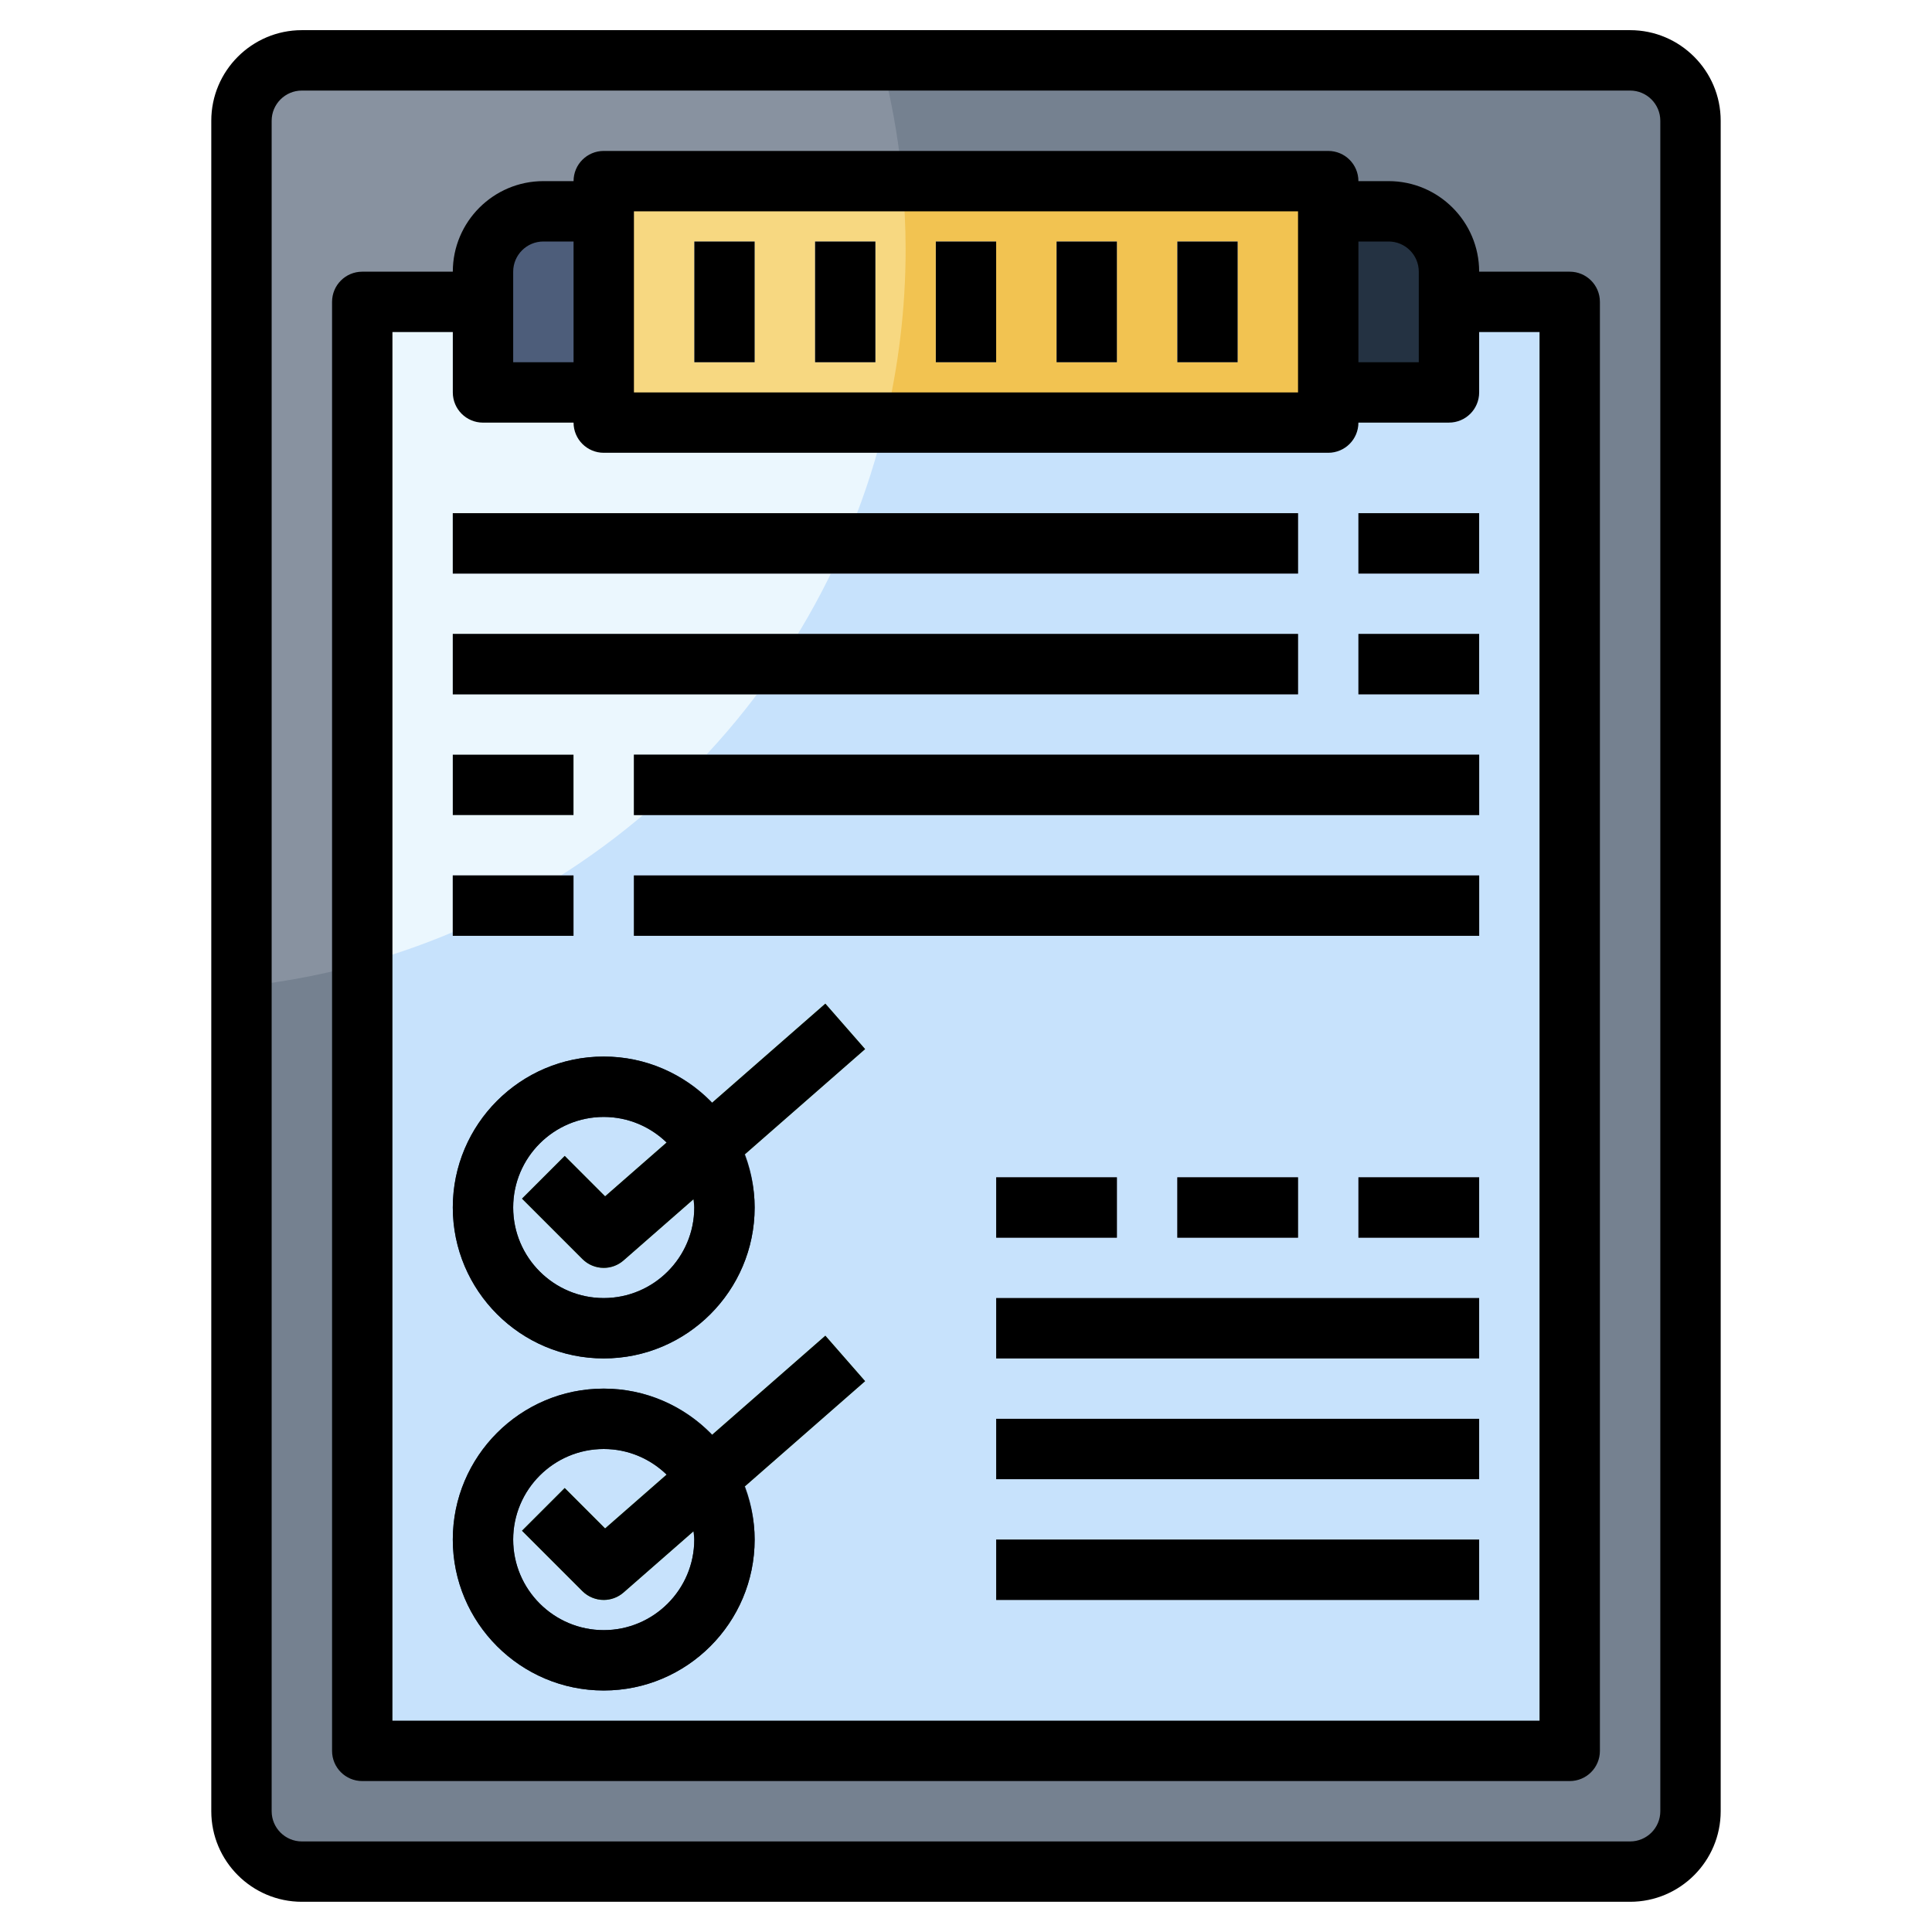 <svg id="Layer_3" enable-background="new 0 0 64 64" height="512" viewBox="0 0 64 64" width="512" xmlns="http://www.w3.org/2000/svg"><g><path d="m54 62h-44c-1.105 0-2-.895-2-2v-56c0-1.105.895-2 2-2h44c1.105 0 2 .895 2 2v56c0 1.105-.895 2-2 2z" fill="#758190"/><path d="m8 4v28.681c12.36-1.278 22-11.723 22-24.421 0-2.164-.283-4.261-.808-6.26h-19.192c-1.105 0-2 .895-2 2z" fill="#8892a0"/><path d="m48 10h4v48h-40v-48h4" fill="#c7e2fc"/><path d="m29.931 10h-13.931-4v21.922c9.839-2.72 17.194-11.406 17.931-21.922z" fill="#ebf7fe"/><path d="m20 6h24v8h-24z" fill="#f2c351"/><path d="m20 14h9.318c.441-1.842.682-3.763.682-5.74 0-.762-.04-1.515-.108-2.26h-9.892z" fill="#f7d881"/><path d="m44 7h2c1.105 0 2 .895 2 2v4h-4" fill="#243242"/><path d="m20 7h-2c-1.105 0-2 .895-2 2v4h4" fill="#4d5d7a"/><g><path d="m14.999 17h27.999v2h-27.999z" fill="#8892a0"/></g><g><path d="m44.999 17h3.999v2h-3.999z" fill="#8892a0"/></g><g><path d="m14.999 21h27.999v2h-27.999z" fill="#8892a0"/></g><g><path d="m44.999 21h3.999v2h-3.999z" fill="#8892a0"/></g><g><path d="m20.999 25h28.001v2h-28.001z" fill="#8892a0"/></g><g><path d="m14.999 25h3.999v2h-3.999z" fill="#ebf7fe"/></g><g><path d="m20.999 29h28.001v2h-28.001z" fill="#8892a0"/></g><g><path d="m14.999 29h3.999v2h-3.999z" fill="#8892a0"/></g><g><path d="m32.999 51h15.999v2h-15.999z" fill="#8892a0"/></g><g><path d="m32.999 47h15.999v2h-15.999z" fill="#8892a0"/></g><g><path d="m32.999 43h15.999v2h-15.999z" fill="#8892a0"/></g><g><path d="m22.999 8h1.999v4h-1.999z" fill="#ebf7fe"/></g><g><path d="m26.999 8h1.999v4h-1.999z" fill="#ebf7fe"/></g><g><path d="m30.999 8h1.999v4h-1.999z" fill="#ebf7fe"/></g><g><path d="m34.999 8h1.999v4h-1.999z" fill="#ebf7fe"/></g><g><path d="m38.999 8h1.999v4h-1.999z" fill="#ebf7fe"/></g><g><path d="m19.999 55.999c-2.758 0-5-2.243-5-5s2.242-5 5-5c2.757 0 4.999 2.243 4.999 5s-2.242 5-4.999 5zm0-7.999c-1.654 0-3 1.346-3 3s1.346 3 3 3c1.653 0 2.999-1.346 2.999-3 0-1.655-1.346-3-2.999-3z" fill="#243242"/></g><g><path d="m19.999 53c-.257 0-.513-.099-.708-.293l-2-2 1.415-1.415 1.338 1.339 7.296-6.384 1.317 1.505-8 7c-.189.165-.424.248-.658.248z" fill="#669e4f"/></g><g><path d="m19.999 44.999c-2.758 0-5-2.243-5-5s2.242-5 5-5c2.757 0 4.999 2.243 4.999 5s-2.242 5-4.999 5zm0-7.999c-1.654 0-3 1.346-3 3s1.346 3 3 3c1.653 0 2.999-1.346 2.999-3 0-1.655-1.346-3-2.999-3z" fill="#243242"/></g><g><path d="m19.999 42c-.257 0-.513-.099-.708-.293l-2-2 1.415-1.415 1.338 1.339 7.296-6.384 1.317 1.505-8 7c-.189.165-.424.248-.658.248z" fill="#669e4f"/></g><g><path d="m32.999 39h3.999v2h-3.999z" fill="#8892a0"/></g><g><path d="m39 39h3.999v2h-3.999z" fill="#8892a0"/></g><g><path d="m45 39h3.999v2h-3.999z" fill="#8892a0"/></g><g fill="#a8b0bc"><path d="m28.392 17h-13.393v2h12.531c.317-.651.603-1.319.862-2z"/><path d="m20.999 25v2h.305c.738-.625 1.438-1.293 2.097-2z"/><path d="m26.44 21h-11.441v2h10.084c.484-.644.937-1.311 1.357-2z"/><path d="m14.999 29v1.886c1.252-.529 2.447-1.165 3.583-1.886z"/></g><g><path d="m51.999 9h-3c0-1.654-1.346-3-2.999-3h-1.001c0-.553-.447-1-1-1h-23.999c-.553 0-1 .447-1 1h-1c-1.654 0-3 1.346-3 3h-3c-.553 0-1 .447-1 1v48c0 .553.447 1 1 1h39.999c.553 0 1-.447 1-1v-48c0-.553-.447-1-1-1zm-5.999-1c.551 0 .999.448.999 1v3h-2v-4zm-25-1h21.999v6h-21.999zm-4 2c0-.552.448-1 1-1h1v4h-2zm33.999 47.999h-37.999v-45.999h2v2c0 .552.447 1 1 1h3c.001.552.447.999 1 .999h23.999c.553 0 1-.447 1-1h3c.553 0 1-.447 1-1v-2h2z"/><path d="m54 .999h-44.001c-1.653 0-3 1.346-3 3v56c0 1.654 1.347 3 3 3h44.001c1.653 0 3-1.346 3-3v-56c0-1.654-1.347-3-3-3zm1 59.001c0 .551-.449 1-1 1h-44.001c-.551 0-1-.449-1-1v-56c0-.551.449-1 1-1h44.001c.551 0 1 .449 1 1z"/><path d="m15 17h27.999v2h-27.999z"/><path d="m45 17h3.999v2h-3.999z"/><path d="m15 21h27.999v2h-27.999z"/><path d="m45 21h3.999v2h-3.999z"/><path d="m20.999 25h28.001v2h-28.001z"/><path d="m14.999 25h3.999v2h-3.999z"/><path d="m20.999 29h28.001v2h-28.001z"/><path d="m14.999 29h3.999v2h-3.999z"/><path d="m33 51h15.999v2h-15.999z"/><path d="m33 47h15.999v2h-15.999z"/><path d="m33 43h15.999v2h-15.999z"/><path d="m23 8h1.999v4h-1.999z"/><path d="m27 8h1.999v4h-1.999z"/><path d="m31 8h1.999v4h-1.999z"/><path d="m35 8h1.999v4h-1.999z"/><path d="m39 8h1.999v4h-1.999z"/><path d="m27.341 44.247-3.753 3.284c-.91-.941-2.179-1.531-3.588-1.531-2.758 0-5 2.243-5 5s2.242 5 5 5c2.757 0 4.999-2.243 4.999-5 0-.619-.128-1.206-.334-1.753l3.993-3.494zm-4.342 6.753c0 1.654-1.346 3-2.999 3-1.654 0-3-1.346-3-3s1.346-3 3-3c.809 0 1.542.326 2.082.849l-2.037 1.783-1.338-1.339-1.415 1.415 2 2c.195.193.451.292.708.292.234 0 .469-.082.658-.248l2.313-2.024c.009.091.028.178.028.272z"/><path d="m23.587 36.531c-.909-.94-2.178-1.531-3.587-1.531-2.758 0-5 2.243-5 5s2.242 5 5 5c2.757 0 4.999-2.243 4.999-5 0-.619-.128-1.206-.334-1.753l3.993-3.494-1.317-1.505zm-.588 3.469c0 1.654-1.346 3-2.999 3-1.654 0-3-1.346-3-3s1.346-3 3-3c.809 0 1.542.325 2.082.848l-2.037 1.782-1.338-1.339-1.415 1.415 2 2c.195.195.451.294.708.294.234 0 .469-.082.658-.248l2.313-2.024c.009.091.028.178.028.272z"/><path d="m33 39h3.999v2h-3.999z"/><path d="m39 39h3.999v2h-3.999z"/><path d="m45 39h3.999v2h-3.999z"/></g></g></svg>